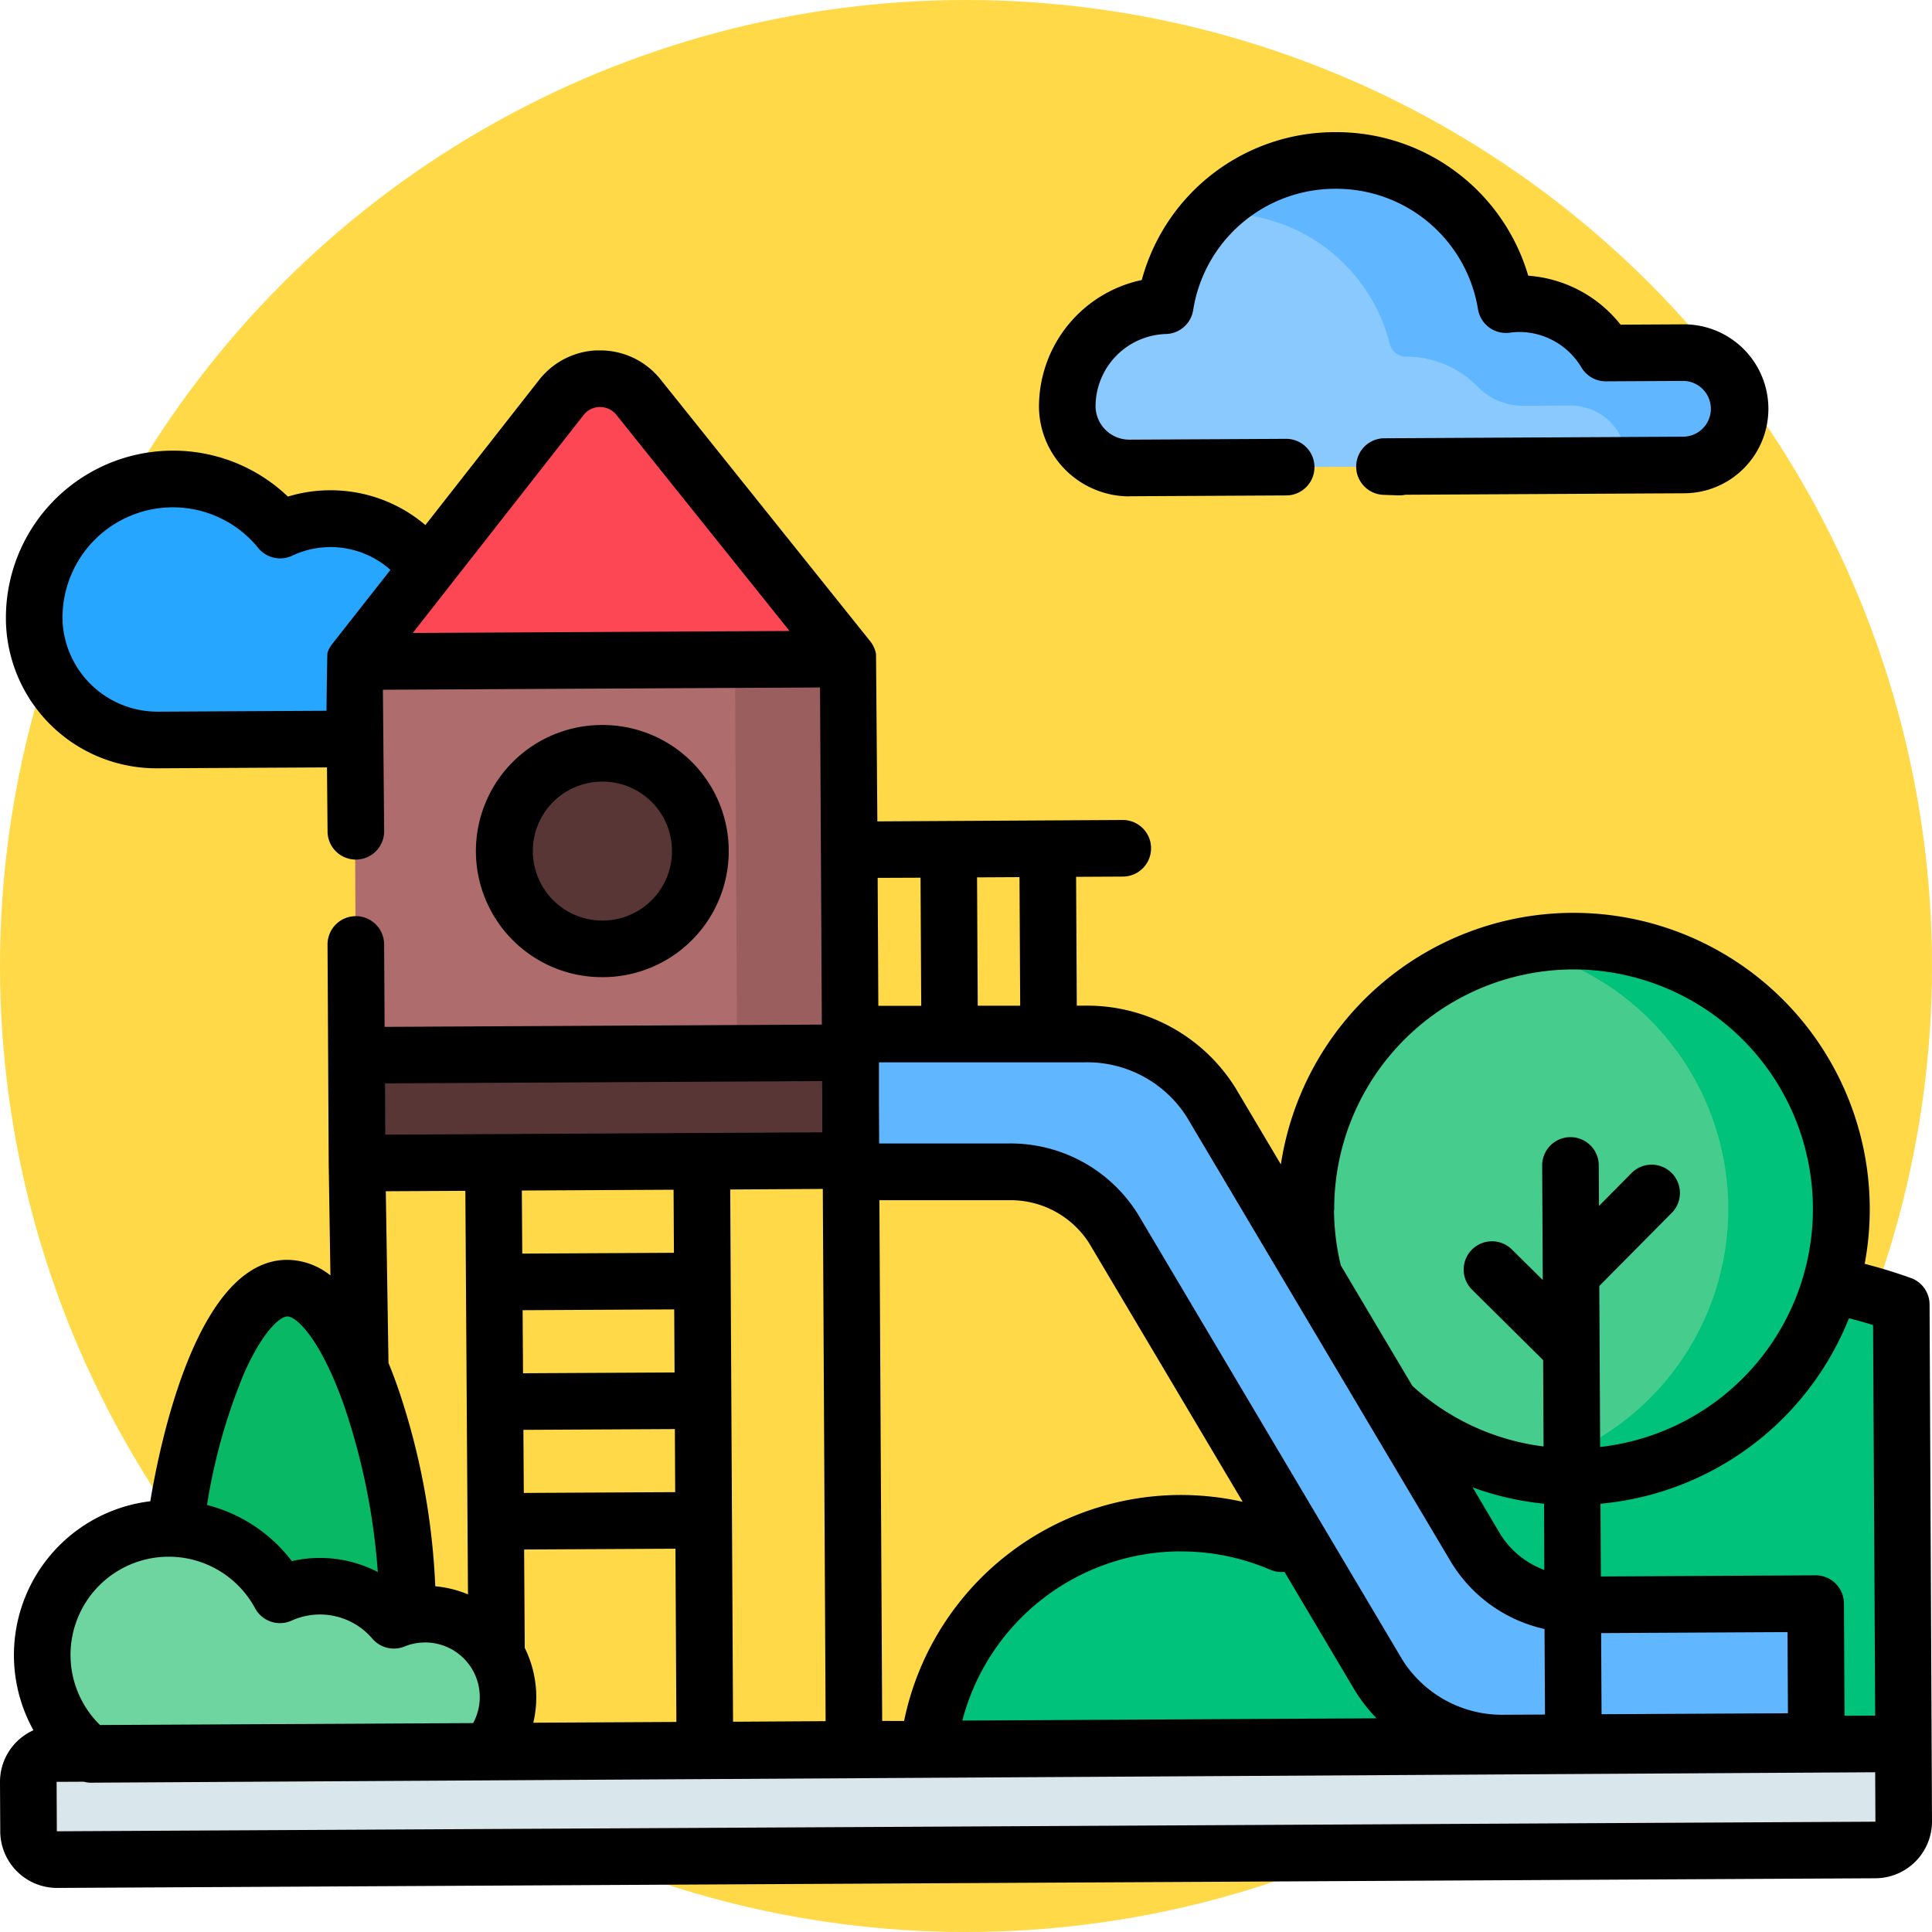 <svg xmlns="http://www.w3.org/2000/svg" xmlns:xlink="http://www.w3.org/1999/xlink" width="85" height="85" viewBox="0 0 85 85">
  <defs>
    <clipPath id="clip-path">
      <rect id="Rectángulo_35205" data-name="Rectángulo 35205" width="85" height="85" transform="translate(180 1456)" fill="#fff" stroke="#707070" stroke-width="1"/>
    </clipPath>
  </defs>
  <g id="Grupo_94068" data-name="Grupo 94068" transform="translate(-170 -2165)">
    <circle id="Elipse_4782" data-name="Elipse 4782" cx="42.5" cy="42.5" r="42.5" transform="translate(170 2165)" fill="#ffd947"/>
    <g id="Enmascarar_grupo_91" data-name="Enmascarar grupo 91" transform="translate(-10 709)" clip-path="url(#clip-path)">
      <g id="patio-de-recreo" transform="translate(180 1457.938)">
        <path id="Trazado_121587" data-name="Trazado 121587" d="M29.632,26.263l-4.321.023a4.2,4.2,0,0,0-6.284-2.839,5.2,5.2,0,0,0-6.7-2.069A6.1,6.1,0,0,0,1.5,25.262q0,.125.006.251a5.412,5.412,0,0,0,5.469,5.1l11.452-.061,5.717-.03,5.576-.03a2.117,2.117,0,0,0,2.105-2.168,2.163,2.163,0,0,0-2.2-2.066Z" fill="#26a6fe"/>
        <path id="Trazado_121588" data-name="Trazado 121588" d="M83.648,55.459A22.412,22.412,0,0,0,56.377,65.977a11.193,11.193,0,0,0-15.6,9.935l42.98-.228Z" fill="#00c27a"/>
        <path id="Trazado_121589" data-name="Trazado 121589" d="M61.161,59.833a11.745,11.745,0,1,0-3.207-5.165" fill="#46cc8d"/>
        <path id="Trazado_121590" data-name="Trazado 121590" d="M57.954,54.669a11.779,11.779,0,0,0,3.207,5.164" fill="#46cc8d"/>
        <path id="Trazado_121591" data-name="Trazado 121591" d="M69.171,39.468a11.831,11.831,0,0,0-2.431.266,11.783,11.783,0,0,1,.008,23.034,11.782,11.782,0,1,0,2.423-23.3Z" fill="#00c27a"/>
        <path id="Trazado_121592" data-name="Trazado 121592" d="M79.914,74.673l-13.671.073a6.437,6.437,0,0,1-5.608-3.018L49,52.123a5.355,5.355,0,0,0-4.632-2.507l-6.946,0,0-6.06,10.293-.007a6.438,6.438,0,0,1,5.575,3.018l11.629,19.59a5.358,5.358,0,0,0,4.658,2.507l10.3-.055Z" fill="#60b7ff"/>
        <path id="Trazado_121593" data-name="Trazado 121593" d="M24.694,15.555l-9.1,11.613,21.726-.115L28.092,15.537a2.168,2.168,0,0,0-3.4.018l-9.1,11.613,21.726-.115L28.092,15.537a2.168,2.168,0,0,0-3.4.018Z" fill="#fd4755"/>
        <path id="Trazado_121594" data-name="Trazado 121594" d="M15.7,44.432H37.423v4.745H15.7Z" transform="translate(-0.248 0.142) rotate(-0.286)" fill="#593636"/>
        <path id="Trazado_121595" data-name="Trazado 121595" d="M15.637,27.111H37.364V44.432H15.637Z" transform="translate(-0.19 0.141) rotate(-0.286)" fill="#ae6c6c"/>
        <path id="Trazado_121596" data-name="Trazado 121596" d="M37.317,27.053l-4.98.026.092,17.295-16.746.089v.026l21.726-.115Z" fill="#9b5e5e"/>
        <circle id="Elipse_4780" data-name="Elipse 4780" cx="4.304" cy="4.304" r="4.304" transform="matrix(0.237, -0.972, 0.972, 0.237, 21.324, 38.677)" fill="#0172fb"/>
        <circle id="Elipse_4781" data-name="Elipse 4781" cx="4.304" cy="4.304" r="4.304" transform="matrix(0.237, -0.972, 0.972, 0.237, 21.324, 38.677)" fill="#593636"/>
        <path id="Trazado_121597" data-name="Trazado 121597" d="M82.514,79.454l-80,.425a1.248,1.248,0,0,1-1.254-1.241l-.012-2.172a1.248,1.248,0,0,1,1.241-1.254l80-.425a1.248,1.248,0,0,1,1.254,1.241l.011,2.172A1.247,1.247,0,0,1,82.514,79.454Z" fill="#d9e7ec"/>
        <path id="Trazado_121598" data-name="Trazado 121598" d="M7.5,68.428c.028,5.295,2.36,5.359,5.236,5.344s5.207-.1,5.179-5.4-2.4-13.655-5.28-13.64S7.47,63.134,7.5,68.428Z" fill="#08b865"/>
        <path id="Trazado_121599" data-name="Trazado 121599" d="M18.682,69.077a3.639,3.639,0,0,0-1.352.267,4.275,4.275,0,0,0-5.008-1.117,5.566,5.566,0,1,0-8.336,7.02l17.441-.093a3.65,3.65,0,0,0-2.745-6.078Z" fill="#6ed5a1"/>
        <path id="Trazado_121600" data-name="Trazado 121600" d="M74.062,13.577l-3.414.018a4.376,4.376,0,0,0-4.4-2.128,7.595,7.595,0,0,0-14.99.044,4.42,4.42,0,0,0-4.306,4.441c0,.01,0,.02,0,.031a2.732,2.732,0,0,0,2.763,2.667l11.187-.059,9.439-.05,3.743-.02a2.471,2.471,0,1,0-.026-4.943Z" fill="#8ac9fe"/>
        <path id="Trazado_121601" data-name="Trazado 121601" d="M73.992,13.577l-3.344.018a4.376,4.376,0,0,0-4.4-2.128,7.593,7.593,0,0,0-12.975-4c.153-.01.307-.017.463-.018a7.6,7.6,0,0,1,7.411,5.76.742.742,0,0,0,.688.543,4.406,4.406,0,0,1,3.171,1.317,2.789,2.789,0,0,0,2,.846l2.074-.011a2.471,2.471,0,0,1,2.485,2.458c0,.059,0,.116-.008.174l2.529-.013a2.472,2.472,0,0,0,2.455-2.6,2.517,2.517,0,0,0-2.551-2.339Z" fill="#60b7ff"/>
        <path id="Trazado_121602" data-name="Trazado 121602" fill="none" stroke="#000" stroke-linecap="round" stroke-linejoin="round" stroke-miterlimit="10" stroke-width="2.49"/>
        <path id="Trazado_121603" data-name="Trazado 121603" d="M26.529,41.053A5.547,5.547,0,0,0,26.5,29.959h-.03A5.547,5.547,0,0,0,26.5,41.053h.031Zm-3.087-5.531a3.057,3.057,0,0,1,3.041-3.073H26.5a3.057,3.057,0,0,1,.016,6.114H26.5a3.057,3.057,0,0,1-3.057-3.041Z"/>
        <path id="Trazado_121604" data-name="Trazado 121604" d="M84.893,55.452a1.245,1.245,0,0,0-.826-1.165c-.664-.237-1.344-.445-2.029-.622a13.038,13.038,0,0,0-12.8-15.442h-.07A13.03,13.03,0,0,0,56.353,49.291l-1.992-3.356a7.687,7.687,0,0,0-6.641-3.628h-.346l-.03-5.668,2.06-.011a1.245,1.245,0,0,0-.013-2.49L38.6,34.2s-.057-7.354-.059-7.364a1.249,1.249,0,0,0-.046-.18l-.008-.021a1.238,1.238,0,0,0-.191-.346l-.007-.011L29.063,14.758a3.385,3.385,0,0,0-2.681-1.279c-.056,0-.113,0-.168,0a3.392,3.392,0,0,0-2.479,1.277l-.02.025h0l-5,6.382a6.428,6.428,0,0,0-4.17-1.531h-.035a6.4,6.4,0,0,0-1.844.278A7.3,7.3,0,0,0,7.6,17.889h-.04a7.35,7.35,0,0,0-7.3,7.381q0,.149.007.3a6.623,6.623,0,0,0,6.682,6.294h.037l7.4-.039.025,2.821a1.245,1.245,0,0,0,2.49-.022l-.055-6.216,19.232-.1.079,14.832-19.236.1L16.9,39.607a1.245,1.245,0,0,0-1.245-1.238h-.007a1.245,1.245,0,0,0-1.238,1.252l.026,4.876.025,4.745s0,0,0,.007,0,0,0,.006l.077,4.921a3.081,3.081,0,0,0-1.9-.686h-.016c-3.968.021-5.6,8.155-6.01,10.621A6.814,6.814,0,0,0,1.471,74.186,2.488,2.488,0,0,0,0,76.472l.011,2.172A2.5,2.5,0,0,0,2.5,81.123h.013l80-.425A2.5,2.5,0,0,0,85,78.193Zm-2.485.9L82.5,73.542h-.019l-1.329.007-.026-4.941a1.245,1.245,0,0,0-1.252-1.238l-9.443.05-.017-3.2A13.043,13.043,0,0,0,81.346,56.06c.356.091.711.188,1.062.3ZM36.171,45.626l.005.967V47.88l-5.3.028h-.008l-9.167.049h0l-4.75.025-.012-2.255ZM29.678,58.445l-6.667.035-.018-2.775,6.67-.035ZM23.027,60.97l6.664-.035.015,2.775-6.661.035Zm6.623-7.79-6.673.035-.018-2.775,6.676-.035Zm-10.5,14.673a31.018,31.018,0,0,0-1.632-8.7c-.138-.4-.28-.772-.426-1.128l-.118-7.553,3.5-.019.115,17.755a4.852,4.852,0,0,0-1.436-.356Zm3.936,2.7c0-.032,0-.064,0-.1l-.027-4.219,6.658-.035.041,7.622-6.295.034a4.882,4.882,0,0,0-.38-3.3Zm9.165,3.258-.124-23.416L36.2,50.37l.124,23.416Zm6.561-.035-.122-22.909,5.678,0h0a4.1,4.1,0,0,1,3.557,1.9l6.748,11.368a12.612,12.612,0,0,0-2.779-.3,12.444,12.444,0,0,0-12.118,9.943Zm13.1-7.458a9.949,9.949,0,0,1,3.975.806,1.238,1.238,0,0,0,.624.093l3.057,5.149a7.019,7.019,0,0,0,.995,1.294l-18.224.1A9.955,9.955,0,0,1,51.91,66.315Zm16.031.815a3.848,3.848,0,0,1-1.951-1.6l-1.2-2.03a12.965,12.965,0,0,0,3.14.716Zm2.5,2.779,8.2-.044.019,3.57-8.2.043ZM58.7,51.306A10.538,10.538,0,0,1,69.177,40.713h.057A10.538,10.538,0,0,1,70.4,61.723l-.038-7.083,3.2-3.229a1.245,1.245,0,0,0-1.77-1.751l-1.444,1.459-.009-1.789a1.245,1.245,0,1,0-2.49.013l.027,5.036-1.347-1.333a1.245,1.245,0,1,0-1.751,1.77L67.891,57.9l.02,3.8a10.478,10.478,0,0,1-5.772-2.664l-3.148-5.3a10.586,10.586,0,0,1-.3-2.43ZM47.716,44.8h0a5.19,5.19,0,0,1,4.5,2.409l7.844,13.214c.015.028.031.055.048.082L63.848,66.8a6.44,6.44,0,0,0,4.105,2.931l.02,3.764-1.737.009h-.031a5.186,5.186,0,0,1-4.5-2.409L50.068,51.487a6.6,6.6,0,0,0-5.7-3.117h0l-5.689,0-.009-1.787V44.8ZM44.884,42.31H43.016l-.03-5.648,1.868-.01ZM40.5,36.677l.03,5.636H38.643l-.03-5.628ZM25.674,16.323a.908.908,0,0,1,.721-.353.921.921,0,0,1,.725.346l7.616,9.506-16.576.088Zm-18.7,13.05a4.187,4.187,0,0,1-4.219-3.914c0-.068,0-.136-.005-.2a4.857,4.857,0,0,1,4.825-4.877H7.6a4.834,4.834,0,0,1,3.76,1.787,1.245,1.245,0,0,0,1.5.339,3.953,3.953,0,0,1,4.318.627L14.612,26.4l-.008.013a1.237,1.237,0,0,0-.1.15l-.011.018a1.227,1.227,0,0,0-.073.166l-.012.034c-.018.056-.043,2.552-.043,2.552ZM10.731,58.5c.811-1.846,1.586-2.518,1.908-2.52h0c.439,0,1.511,1.083,2.524,3.993a29.192,29.192,0,0,1,1.459,7.253,5.51,5.51,0,0,0-2.542-.621h-.03a5.5,5.5,0,0,0-1.211.14,6.8,6.8,0,0,0-3.731-2.47A25.238,25.238,0,0,1,10.731,58.5ZM7.4,66.551h.023a4.318,4.318,0,0,1,3.8,2.269,1.245,1.245,0,0,0,1.608.542,3.03,3.03,0,0,1,3.55.792A1.246,1.246,0,0,0,17.8,70.5a2.391,2.391,0,0,1,.891-.176H18.7a2.4,2.4,0,0,1,2.116,3.547L4.4,73.956a4.319,4.319,0,0,1,3-7.405ZM82.507,78.209,2.5,78.631l-.009-2.175L3.68,76.45a1.24,1.24,0,0,0,.306.043h.007L82.5,76.034l.011,2.175h0Z"/>
        <path id="Trazado_121605" data-name="Trazado 121605" d="M49.7,19.895h.022l6.867-.036a1.245,1.245,0,0,0-.006-2.49h-.007l-6.867.036H49.7a1.485,1.485,0,0,1-1.5-1.442v-.017a3.192,3.192,0,0,1,3.094-3.189,1.245,1.245,0,0,0,1.2-1.048,6.323,6.323,0,0,1,6.235-5.341h.035a6.317,6.317,0,0,1,6.262,5.3A1.245,1.245,0,0,0,66.417,12.7a3.208,3.208,0,0,1,.408-.032h.017a3.193,3.193,0,0,1,2.735,1.561,1.245,1.245,0,0,0,1.071.61h.007l3.414-.018h.007a1.227,1.227,0,0,1,.006,2.453l-13.182.07a1.245,1.245,0,0,0-.037,2.489l.66.023a1.253,1.253,0,0,0,.306-.027l12.266-.065a3.716,3.716,0,0,0-.019-7.433h-.02l-2.757.015a5.7,5.7,0,0,0-4.063-2.154,8.792,8.792,0,0,0-8.473-6.316h-.049a8.8,8.8,0,0,0-8.481,6.506,5.7,5.7,0,0,0-4.522,5.579V16a3.979,3.979,0,0,0,3.992,3.9Z"/>
      </g>
    </g>
  </g>
</svg>
